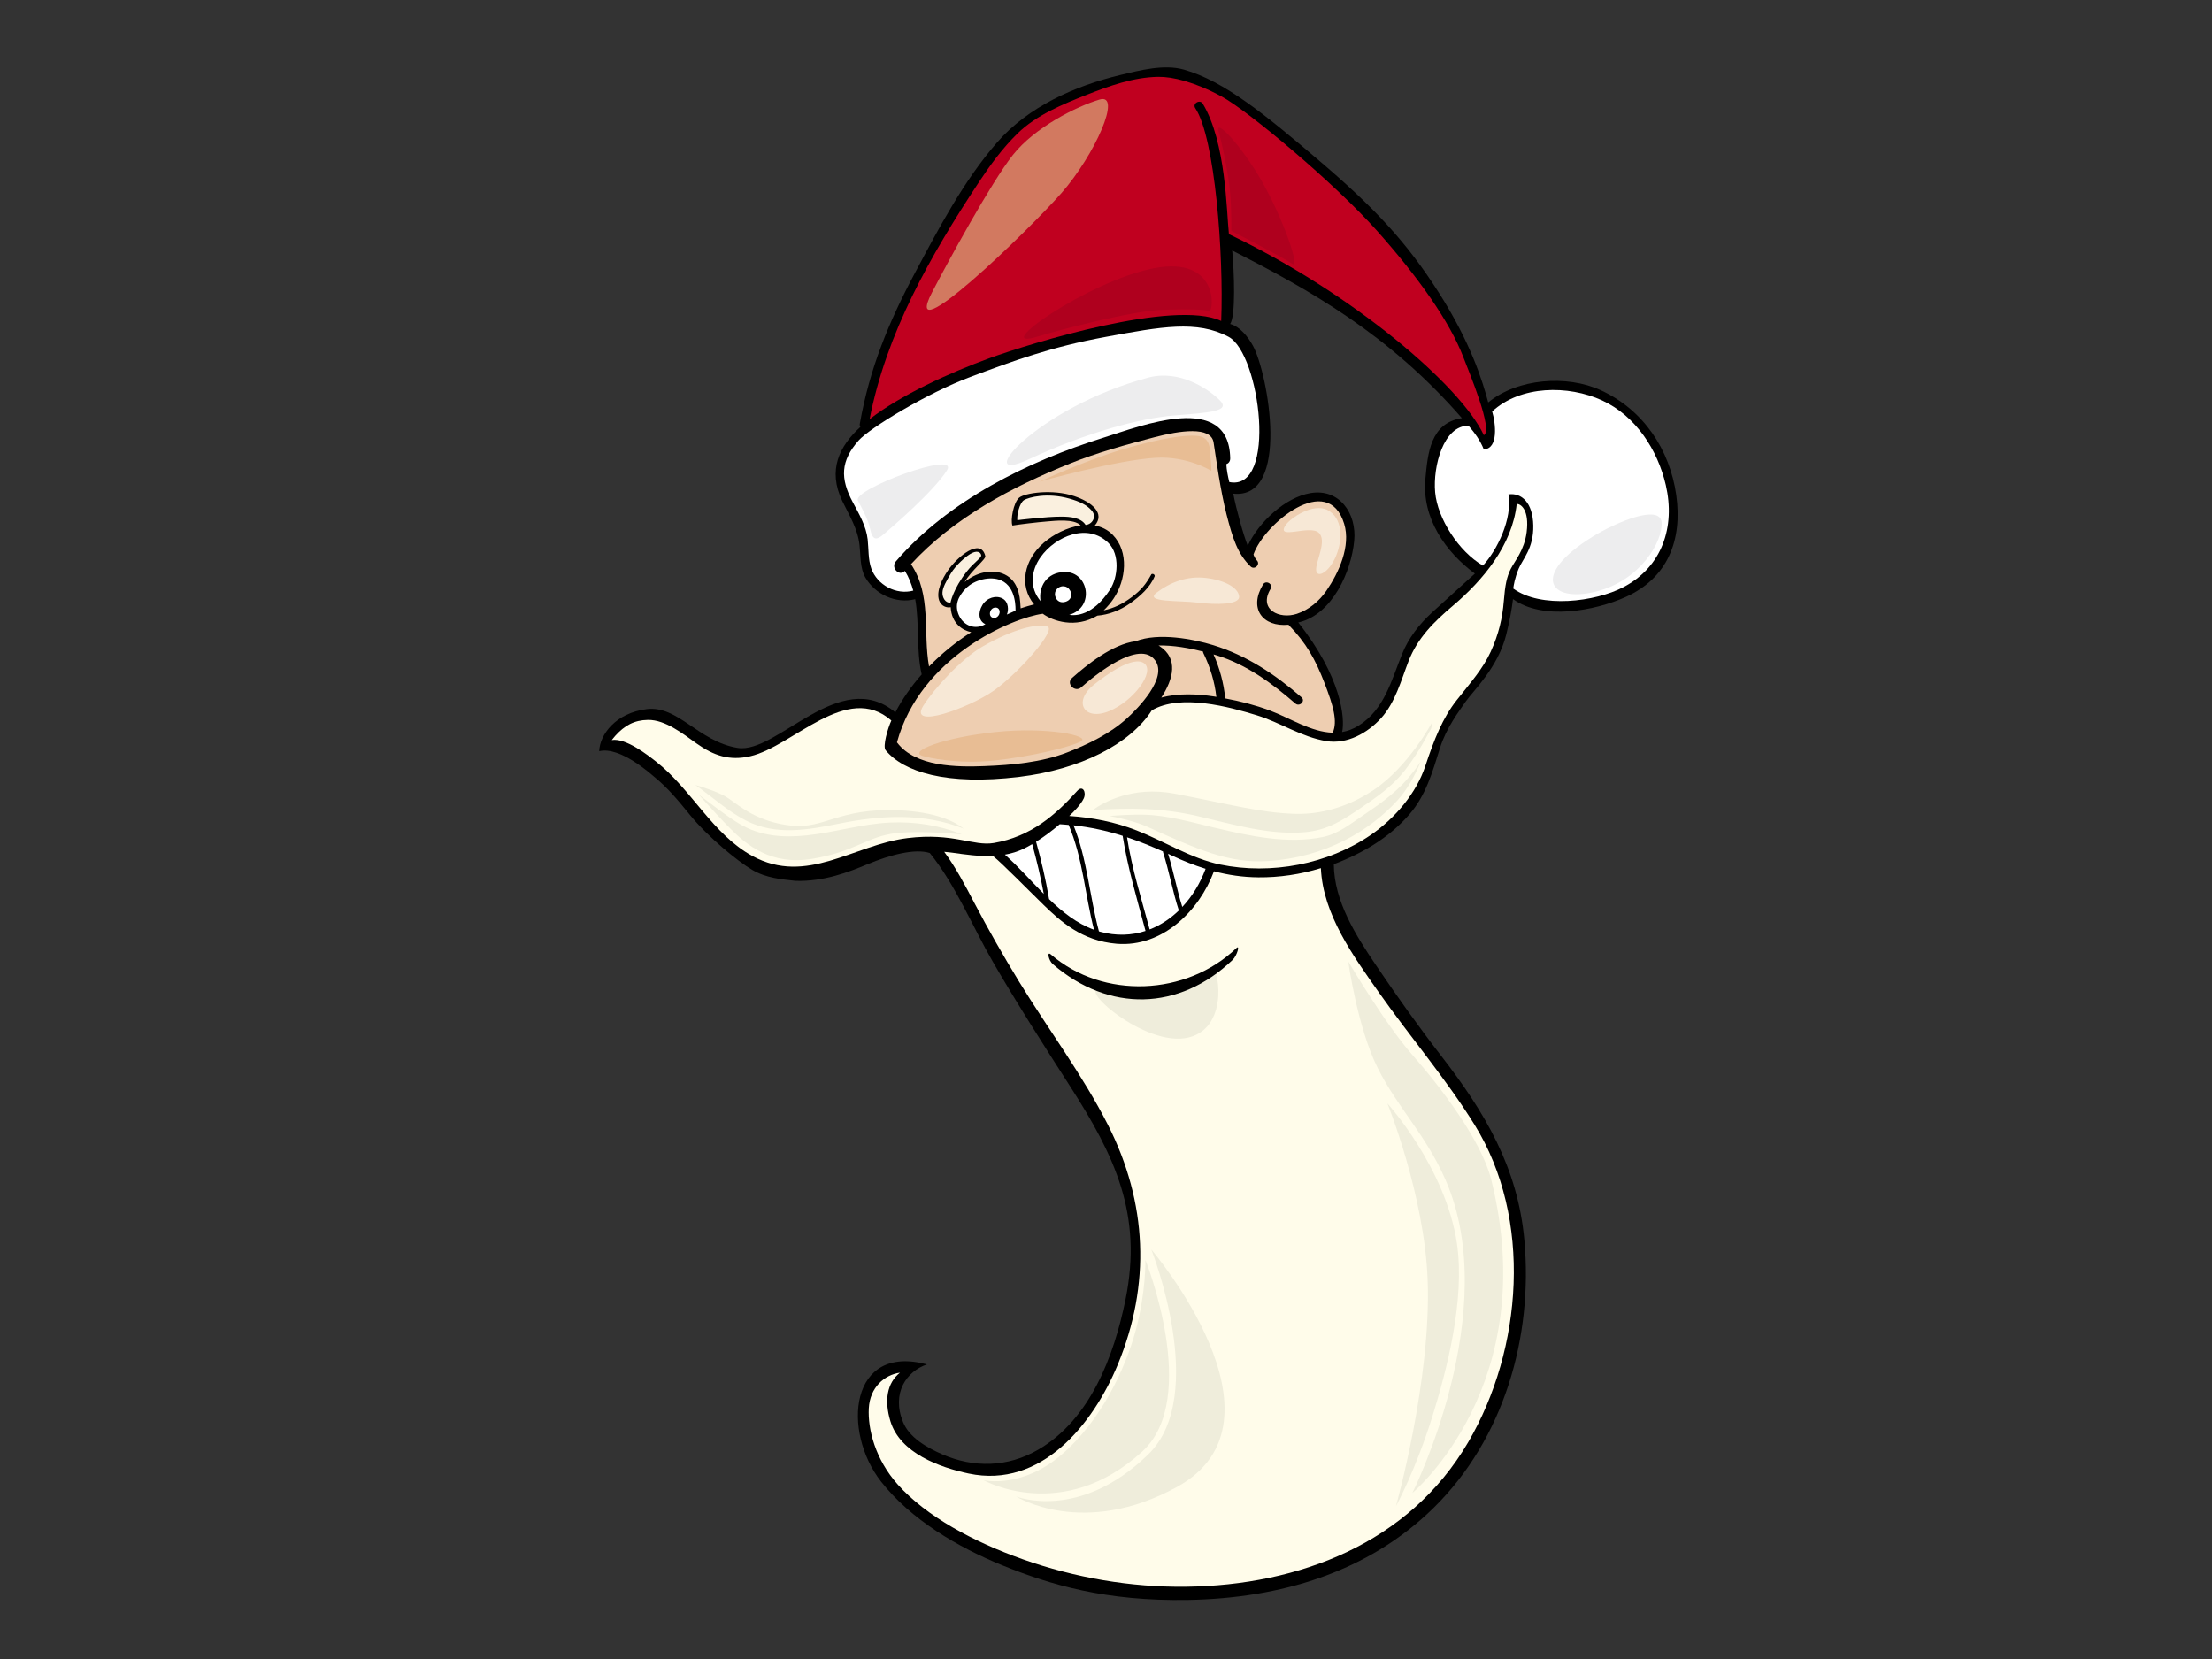 <?xml version="1.0" encoding="utf-8"?>
<!-- Generator: Adobe Illustrator 17.0.0, SVG Export Plug-In . SVG Version: 6.00 Build 0)  -->
<!DOCTYPE svg PUBLIC "-//W3C//DTD SVG 1.1//EN" "http://www.w3.org/Graphics/SVG/1.1/DTD/svg11.dtd">
<svg version="1.1" id="Layer_1" xmlns="http://www.w3.org/2000/svg" xmlns:xlink="http://www.w3.org/1999/xlink" x="0px" y="0px"
	 width="800px" height="600px" viewBox="0 0 800 600" enable-background="new 0 0 800 600" xml:space="preserve">
<rect x="0" y="0" width="800" height="600" fill="#333333" stroke="none"/>
<g>
	<path d="M310.956,153.285c-0.081,0.441,0.03,0.809,0.216,1.121c-7.573,6.909-11.951,15.587-6.548,26.789
		c2.559,5.3,5.58,9.987,6.245,15.992c0.414,3.714,0.141,8.304,2.098,11.672c3.527,6.101,11.091,9.621,18.022,7.83
		c1.594,8.812,0.312,18.316,2.35,27.224c-3.743,4.253-6.98,8.864-9.527,13.722c-20.048-16.757-42.877,15.22-57.076,12.853
		c-14.192-2.364-21.456-15.376-32.781-14.028c-11.325,1.355-17.069,9.296-17.237,15.211c7.546-1.858,18.837,8.412,19.748,9.152
		c5.082,4.112,8.924,8.816,13.045,13.878c6.518,8.019,17.324,16.818,22.472,19.859c5.151,3.045,10.818,3.47,15.67,4.009
		c10.303,0.354,19.389-3.218,26.065-6.002c8.112-3.38,17.204-5.799,22.55-4.061c9.173,11.22,15.559,26.806,22.742,39.23
		c8.444,14.609,18.741,30.734,27.866,44.918c16.353,25.442,26.425,46.542,20.183,77.33c-4.163,20.503-12.808,43.404-31.558,54.297
		c-11.127,6.467-23.383,6.623-34.684,1.711c-5.553-2.418-11.918-6.021-14.217-11.66c-4.279-10.515,1.262-18.391,8.658-20.878
		c-28.034-7.552-30.779,24.228-16.652,42.32c10.809,13.839,27.989,23.881,43.935,30.359c17.387,7.066,37.408,13.018,67.099,12.508
		c33.425-0.585,65.029-9.97,88.771-33.234c25.529-25.026,36.08-61.918,32.898-96.935c-2.391-26.254-14.255-46.161-30.069-66.593
		c-8.229-10.636-16.05-21.627-23.578-32.766c-7.267-10.746-15.178-23.18-15.271-36.566c-0.003-0.069,0.003,0.06,0,0
		c10.512-3.974,20.075-9.652,27.297-17.974c5.969-6.874,8.298-15.049,11.118-24.087c2.245-7.183,6.794-13.159,9.35-16.848
		c2.559-3.698,11.657-12.226,14.606-24.174c1.28-5.204,1.966-8.944,2.43-12.803c10.692,7.751,29.541,4.317,40.83-0.788
		c15.056-6.807,20.524-20.469,18.22-36.805c-2.328-16.527-11.903-30.869-27.261-37.923c-12.299-5.653-30.108-4.318-40.746,4.392
		c-2.11-7.902-6.323-21.599-17.911-39.777c-11.63-18.236-23.183-30.556-42.937-47.415c-19.76-16.86-34.51-28.978-49.185-33.166
		c-7.204-2.057-15.966,0.25-22.964,1.925c-16.545,3.962-33.335,11.449-44.648,24.426c-12.08,13.855-21.1,31.073-29.703,47.2
		C321.379,116.556,314.492,133.298,310.956,153.285z M445.646,90.594c27.92,14.227,56.629,30.241,83.075,60.624
		c-11.429,1.756-12.349,12.76-13.209,21.967c-1.325,14.227,7.318,26.455,17.896,34.267c0.039,0.03-10.258,9.215-15.625,14.177
		c-4.51,4.171-8.319,9.059-10.647,14.777c-3.914,9.608-6.401,20.15-15.745,26.008c-2.002,1.256-3.997,1.99-5.996,2.34
		c1.121-4.879-0.267-19.985-15.873-39.634c0.126-0.03,0.252-0.056,0.381-0.085c12.032-2.988,18.795-18.355,19.862-29.44
		c0.962-9.94-5.385-19.052-15.856-17.256c-9.068,1.555-18.639,10.443-22.649,19.018c-1.552-3.792-4.114-13.022-5.241-18.821
		c20.824,2.222,12.628-43.488,7.114-53.514c-1.756-3.192-4.678-6.923-8.235-7.859C446.956,114.357,446.374,98.471,445.646,90.594z"
		/>
	<path fill="#FFFFFF" d="M539.659,148.816c10.324-9.496,27.537-9.623,39.79-3.995c12.173,5.595,20.084,17.938,23.012,30.603
		c3.491,15.105-1.295,29.597-15.355,36.94c-10.21,5.334-29.871,7.764-39.826,0.476c0.204-1.311,0.543-3.728,1.978-7.205
		c1.435-3.47,5.439-7.307,5.274-15.587c-0.168-8.28-4.255-11.925-8.984-11.248c1.516,8.957-4.162,20.246-9.227,25.758
		c-8.759-5.079-16.434-17.044-17.279-26.507c-0.842-9.463,3.047-24.183,12.08-24.084c2.286,2.624,4.318,5.496,5.499,8.536
		C542.026,162.334,540.923,153.007,539.659,148.816z"/>
	<path fill="#C0001F" d="M353.983,65.948c4.192-6.347,8.639-12.427,14.103-17.752c6.704-6.536,16.182-10.46,24.747-13.839
		c8.361-3.294,17.099-6.437,26.071-6.572c5.164-0.078,13.174,1.845,22.916,7.114c9.751,5.268,41.097,31.611,56.11,48.471
		c15.016,16.859,26.401,32.962,31.333,45.864c2.14,5.601,10.857,26.304,7.393,28.16c-8.361-17.892-47.42-51.369-92.197-72.706
		c-0.914-8.651-1.055-33.193-9.44-47.162c-1.043-1.74-3.866-0.102-2.727,1.594c7.135,10.665,10.321,52.944,9.377,76.969
		c-16.967-7.958-69.128,8.112-83.617,13.382c-14.486,5.27-32.4,13.434-43.551,22.152C320.608,120.26,336.5,92.461,353.983,65.948z"
		/>
	<path fill="#FFFFFF" d="M315.106,205.593c-1.154-3.175-0.935-7.186-1.306-10.532c-0.534-4.783-3.162-9.282-5.388-13.44
		c-4.597-8.568-4.432-14.931,2.143-22.343c3.965-4.467,24.843-17.161,40.387-22.959c15.541-5.795,28.972-10.802,48.996-14.486
		c20.024-3.689,32.955-6.101,44.396-0.019c11.451,6.077,17.773,56.05,0.255,52.526c-0.492-2.018-0.977-4.428-1.07-6.463
		c0.8-0.303,1.417-1.005,1.403-2.12c-0.405-24.377-32.359-11.689-45.85-7.465c-27.291,8.536-56.155,22.769-75.085,44.75
		c-1.96,2.282,1.273,5.589,3.281,3.422c1.403,2.291,2.355,4.681,3.027,7.14C324.109,215.253,317.297,211.621,315.106,205.593z"/>
	<path fill="#EECEB1" d="M377.142,221.96c3.476,2.583,11.75,5.466,19.73,0.692c4.084-0.325,8.256-1.919,11.846-4.447
		c3.59-2.531,7.267-5.794,8.906-9.864c-0.018-0.619-0.65-0.96-1.187-0.685c-2.005,3.612-3.71,5.749-7.144,8.31
		c-3.431,2.561-6.467,3.998-10.12,4.766c1.321-1.269,2.55-2.712,3.596-4.279c4.447-6.656,5.622-16.873-0.297-22.977
		c-1.873-1.939-4.12-2.988-6.518-3.415c3.746-4.345-0.914-8.425-7.396-10.62c-7.935-2.685-17.983-1.157-20,0.572
		c-2.02,1.735-3.171,8.135-2.403,10.055c2.178-0.382,9.113-1.216,12.613-1.486c2.736-0.21,9.601-1.065,12.068,1.432
		c-4.96,0.71-9.943,3.34-13.306,6.239c-7.186,6.197-9.11,15.532-3.536,22.326c-1.627,0.412-3.255,0.895-4.879,1.437v-0.476
		c0-0.063-0.027-0.102-0.033-0.165c-0.18-4.579-1.214-9.447-5.703-11.62c-4.717-2.288-10.617-0.548-14.486,2.729
		c2.481-4.309,7.734-8.211,7.456-9.365c-1.657-6.876-10.111,0.25-13.521,5.19c-1.975,2.863-4.336,7.413-3.188,10.827
		c0.716,2.131,2.871,2.794,4.195,2.462c0.303,6.003,4.426,8.439,7.42,9.023c-5.517,3.535-10.701,7.729-15.262,12.437
		c-2.239-12.619,1.007-25.781-6.521-37.026c15.451-16.784,36.656-28.022,57.579-36.425c9.949-3.993,20.195-6.791,30.545-9.503
		c9.008-2.36,20.378-4.079,21.313,1.907c0.935,5.989,2.433,17.213,4.678,26.01c2.247,8.792,4.052,14.351,8.708,18.848
		c1.465,1.42,3.701-0.815,2.236-2.232c-0.519-0.502-1.238-1.981-1.175-2.149c3.884-11.091,26.94-30.117,32.778-11.058
		c2.475,8.09-1.948,17.7-6.422,24.206c-2.604,3.777-6.293,6.887-10.65,8.349c-6.281,2.111-14.052-1.509-9.541-9.004
		c1.052-1.752-1.684-3.338-2.733-1.597c-5.268,8.764-0.105,15.427,9.206,14.562c6.416,6.551,9.778,12.651,12.958,20.886
		c3.179,8.232,4.927,14.028,3.039,18.163c-7.8-0.213-15.505-5.343-22.787-8.055c-5.205-1.933-10.609-3.332-16.072-4.348
		c-0.551-5.562-1.996-10.833-4.234-15.915c0.449,0.129,0.89,0.261,1.292,0.387c10.659,3.279,19.979,10.147,28.289,17.363
		c1.531,1.331,3.776-0.896,2.236-2.235c-9.515-8.265-19.775-15.127-31.897-18.858c-7.315-2.252-19.829-4.635-28.07-1.437
		c-8.499,1.076-17.776,8.647-23.044,13.316c-2.293,2.038,1.073,5.379,3.35,3.356c4.753-4.213,21.121-17.694,26.8-9.628
		c4.447,6.326-6.365,17.303-10.294,20.872c-6.092,5.526-13.974,9.338-21.558,12.295c-9.329,3.632-20.066,4.576-29.961,4.963
		c-9.895,0.392-24.87,0.297-31.54-8.457c-0.033-0.042-0.072-0.075-0.105-0.114C332.895,237.342,366.194,223.431,377.142,221.96z"/>
	<path fill="#FFFFFF" d="M355.271,218.852c-1.657,2.736-1.319,5.832,1.121,6.88c-3.62,2.179-7.767,0.634-9.505-3.012
		c-1.741-3.644-0.563-6.849,2.421-9.916c2.981-3.067,8.816-4.615,12.76-2.899c5.717,2.486,5.169,10.785,5.22,10.937
		c-0.345,0.13-2.808,1.272-3.149,1.407c0.662-1.407,0.746-4.557-1.576-5.799C360.246,215.208,356.932,216.121,355.271,218.852z"/>
	<path fill="#FFFFFF" d="M359.796,223.464c-1.397,0.175-2.181-1.041-1.588-2.484c0.59-1.443,2.347-1.578,2.988-0.746
		C362.068,221.371,361.196,223.287,359.796,223.464z"/>
	<path fill="#FFFFFF" d="M376.41,201.395c5.421-7.55,17.033-12.386,24.486-5.006c4.213,4.171,3.404,12.481,0.56,16.837
		c-6.281,9.63-12.547,9.467-14.768,9.137c9.386-2.688,7.015-15.583-1.549-15.501c-6.794,0.061-9.628,5.626-8.813,10.528
		C372.269,212.59,372.799,206.425,376.41,201.395z"/>
	<path fill="#FAF0DF" d="M383.968,186.85c-5.532-0.033-15.993,1.272-16.038,1.286c-0.246-1.648,0.752-6.236,2.415-7.261
		c1.669-1.023,8.403-2.819,16.401-0.553c3.683,1.049,6.326,2.258,8.142,4.405c1.813,2.143,0.165,4.949-2.269,5.117
		C390.923,187.156,386.866,186.867,383.968,186.85z"/>
	<path fill="#FFFFFF" d="M385.385,217.632c-2.859,0.895-4.249-1.798-3.755-3.509c0.488-1.713,2.691-2.775,4.408-1.635
		C387.75,213.633,388.241,216.736,385.385,217.632z"/>
	<path fill="#FAF0DF" d="M343.755,217.942c-1.813,0.25-2.982-1.825-2.901-3.648c0.084-1.822,1.324-4.061,3.066-6.96
		c1.741-2.902,5.553-6.38,7.707-7.372c2.152-0.996,3.143,0,3.23,0.906c0.081,0.914-2.736,2.657-5.139,5.724
		C344.609,213.113,343.791,217.916,343.755,217.942z"/>
	<path fill="#EECEB1" d="M419.404,233.701c-0.129-0.09-0.264-0.162-0.399-0.24c5.31-0.149,11.295,0.972,16.066,2.173
		c0.018,0.193,0.057,0.396,0.156,0.599c2.445,5.029,4.052,10.267,4.687,15.799c-0.294-0.048-0.581-0.108-0.878-0.15
		c-5.934-0.899-12.961-1.25-19.041,0.419C424.421,245.502,426.206,238.19,419.404,233.701z"/>
	<path fill="#FFFCEA" d="M272.068,309.556c-14.384-7.872-21.99-24.064-34.753-34.081c-2.856-2.242-10.989-8.688-16.057-7.819
		c0.384-0.44,0.749-0.977,1.262-1.543c3.359-3.704,6.815-5.676,11.819-5.745c6.296-0.081,12.688,5.035,17.564,8.505
		c6.17,4.387,11.927,6.377,19.439,4.63c15.526-3.611,34.975-27,51.028-12.916c-1.282,2.799-3.221,9.344-2.061,10.746
		c6.425,7.773,21.801,12.847,48.331,9.634c22.074-2.673,40.054-11.831,47.917-24.049c10.318-6.113,28.082-1.273,37.989,1.78
		c8.592,2.649,16.149,7.848,25.1,9.326c7.572,1.244,14.945-2.901,19.862-8.313c5.095-5.601,7.243-13.683,9.91-20.582
		c3.23-8.362,9.203-14.273,15.919-19.952c11.04-9.336,21.573-21.962,23.203-36.905c1.435-0.121,4.621,2.087,3.593,10.183
		c-0.839,6.591-4.312,10.424-5.751,13.299c-1.438,2.877-2.038,5.754-2.517,11.742c-0.48,5.989-1.831,11.869-4.711,18.174
		c-2.829,6.194-7.267,11.16-12.334,17.579c-5.073,6.422-8.136,14.172-11.336,23.815c-3.201,9.643-10.713,18.724-19.742,24.921
		c-15.463,10.609-36.125,14.468-54.39,10.698c-10.653-2.206-20.246-8.427-30.315-12.364c-7.917-3.096-15.981-4.636-24.292-5.217
		c-0.003-0.009-0.012-0.021-0.015-0.03c1.441-1.285,4.219-4.136,5.232-6.332c1.01-2.193-0.362-4.924-2.364-2.703
		c-7.773,8.619-16.727,16.56-30.168,18.843c-7.399,1.256-14.615-3.803-31.178-1.774
		C308.799,305.487,291.774,320.339,272.068,309.556z"/>
	<path fill="#FFFCEA" d="M322.038,514.034c3.524,11.531,17.792,16.668,28.316,18.894c26.188,5.526,44.959-17.791,53.899-39.395
		c11.978-28.939,10.665-58.627-3.476-86.56c-9.203-18.169-21.723-34.786-32.338-52.152c-5.655-9.254-11.013-18.675-16.056-28.271
		c-3.341-6.362-6.641-12.727-10.893-18.472c0.926,0.09,1.843,0.162,2.793,0.297c4.897,0.695,9.907,1.411,14.816,1.196
		c3.476,2.775,12.247,11.783,18.331,17.699c6.086,5.915,13.86,13.015,26.416,14.052c16.566,1.366,29.904-11.993,35.187-26.17
		c0.006-0.018,0-0.03,0.006-0.048c5.166,1.367,10.473,2.152,16.08,2.203c7.522,0.069,15.217-1.07,22.595-3.332
		c0.716,16.734,11.783,31.888,21.052,45.064c11.271,16.008,24.187,31.082,34.51,47.711c21.082,33.968,17.39,81.241-2.307,114.879
		c-21.421,36.584-61.283,51.75-102.053,52.239c-20.021,0.243-40.099-3.239-58.957-9.91c-17.92-6.344-34.896-15.493-45.223-27.006
		c-8.181-9.128-10.926-20.06-10.524-27.606c0.396-7.552,5.622-12.119,11.267-12.892
		C320.743,500.195,319.773,506.605,322.038,514.034z"/>
	<path fill="#FFFFFF" d="M426.341,329.281c-3.09,2.981-6.647,5.352-10.555,6.868c-2.937-10.959-6.419-21.888-8.181-33.335
		c4.33,1.444,8.634,3.176,13.003,5.142c-0.009,0.099-0.003,0.207,0.036,0.324C422.862,315.193,424.085,322.379,426.341,329.281z"/>
	<path fill="#FFFFFF" d="M422.452,308.795c0.423,0.198,0.842,0.384,1.262,0.584c4.094,1.933,8.175,3.56,12.325,4.846
		c-0.018,0.03-0.039,0.051-0.057,0.087c-1.924,5.166-4.798,9.865-8.391,13.695C425.607,321.681,424.402,315.136,422.452,308.795z"/>
	<path fill="#FFFFFF" d="M414.292,336.677c-5.046,1.642-10.623,1.888-16.485,0.273c-0.126-0.033-0.24-0.081-0.365-0.117
		c-3.404-12.73-4.21-26.107-9.194-38.34c6.167,0.662,12.008,1.972,17.77,3.788C407.849,313.92,411.283,325.367,414.292,336.677z"/>
	<path fill="#FFFFFF" d="M395.655,336.248c-6.122-2.215-11.358-6.353-16.242-11.067c-1.178-7-2.799-13.902-4.699-20.746
		c3.021-1.891,5.838-4.046,8.556-6.344c1.091,0.051,2.158,0.165,3.231,0.255C391.625,310.386,392.428,323.632,395.655,336.248z"/>
	<path fill="#FFFFFF" d="M377.495,323.29c-4.768-4.804-9.275-9.976-14.06-14.189c2.313-0.408,4.591-1.085,6.808-2.155
		c1.058-0.509,2.065-1.073,3.066-1.651C374.948,311.238,376.386,317.228,377.495,323.29z"/>
	<path fill="#D27960" d="M337.06,105.785c5.43-10.473,21.307-39.691,29.245-49.72c7.938-10.03,22.985-17.547,31.34-20.055
		c8.355-2.508-1.672,20.055-13.788,33.843C371.735,83.639,325.361,128.347,337.06,105.785z"/>
	<path fill="#AF001E" d="M375.499,121.661c7.836-2.436,33.845-9.191,44.708-9.612c10.86-0.413,15.46,0,17.129,0.421
		c1.669,0.418,3.761-20.059-20.057-15.459C393.464,101.606,356.695,127.512,375.499,121.661z"/>
	<path fill="#AF001E" d="M456.476,65.758c-7.603-13.398-17.405-23.523-15.715-18.076c1.088,3.514,3.455,14.775,4.082,21.531
		c0.632,6.757,0.474,14.299,0.474,14.299s16.817,8.49,22.16,11.948C470.213,97.228,464.442,79.793,456.476,65.758z"/>
	<path fill="#EDEDEE" d="M575.985,194.098c8.445-5.234,24.336-11.87,24.941-5.234c0.602,6.641-7.441,21.124-23.935,25.147
		C560.492,218.031,553.252,208.176,575.985,194.098z"/>
	<path fill="#EDEDEE" d="M415.263,136.569c11.408-3.051,21.927,4.222,25.949,8.247c4.025,4.02-4.222,4.42-16.491,5.43
		c-12.275,1.005-31.582,6.035-52.703,15.888C350.896,175.993,374.633,147.428,415.263,136.569z"/>
	<path fill="#EDEDEE" d="M310.261,181.022c0.851,1.696,3.623,6.437,4.429,10.259c0.806,3.819,2.011,4.425,4.828,2.012
		c2.814-2.417,18.103-15.49,22.928-23.134C347.276,162.515,308.253,176.999,310.261,181.022z"/>
	<path fill="#EFEDDB" d="M433.222,295.172c12.445,2.901,25.993,6.97,38.912,5.778c7.959-0.737,13.345-4.225,19.784-8.592
		c5.778-3.923,11.543-7.89,15.91-13.428c3.803-4.831,6.919-10.075,9.766-15.478c0.357-1.567,0.518-2.511,0.518-2.511
		s-8.561,16.263-21.399,24.825c-6.299,4.195-16.263,8.981-28.673,8.556c-12.409-0.429-23.107-3.422-43.221-7.276
		c-15.517-2.97-26.206,3.452-29.628,5.927C408.223,292.122,420.144,292.119,433.222,295.172z"/>
	<path fill="#EFEDDB" d="M508.415,282.388c-4.456,4.891-9.665,8.61-15.139,12.29c-4.654,3.135-9.182,6.877-14.813,8.034
		c-12.769,2.628-26.329-0.336-38.801-3.267c-8.511-2.002-17.417-4.654-26.212-4.801c-4.063-0.066-8.106,0.159-12.146,0.464
		c4.357,0.857,9.781,2.161,13.674,3.923c17.974,8.127,29.404,13.237,43.219,12.406c21.4-1.285,37.234-11.127,47.075-21.822
		c3.782-4.114,6.554-9.305,8.532-14.136C512.164,277.902,510.387,280.222,508.415,282.388z"/>
	<path fill="#EFEDDB" d="M321.882,297.489c-10.231,0.47-19.952,3.563-30.087,4.63c-8.676,0.908-16.97,0.306-24.57-4.297
		c-5.106-3.099-9.709-6.907-14.525-10.42c3.368,3.74,8.28,9.122,11.639,12.481c5.568,5.565,14.552,13.269,29.529,10.701
		c14.978-2.568,18.828-7.276,28.247-8.99c7.156-1.298,19.985-0.375,25.736,0.144C339.655,298.43,330.729,297.087,321.882,297.489z"
		/>
	<path fill="#EFEDDB" d="M269.73,296.73c10.806,5.55,22.341,3.443,33.764,1.139c15.178-3.066,30.602-3.902,45.02,1.81
		c-3.108-2.472-9.958-6.086-23.833-6.644c-21.397-0.854-26.533,6.851-38.517,5.565c-11.978-1.283-18.4-6.847-22.682-9.841
		c-2.931-2.056-8.69-3.914-12.017-4.873C257.552,288.175,263.105,293.326,269.73,296.73z"/>
	<path fill="#EFEDDB" d="M398.718,358.082c7.893,1.897,15.832,3,25.673,0.431c5.523-1.444,11.556-4.279,13.695-7.704
		c2.14-3.422,7.276,20.542-8.133,24.393C413.929,379.209,388.016,355.517,398.718,358.082z"/>
	<path d="M447.145,342.907c-18.073,17.312-48.139,18.616-67.096,2.274c-1.534-1.324-0.821,2.188,0.728,3.521
		c20.27,17.474,45.694,16.976,65.062-1.582C447.312,345.712,448.613,341.495,447.145,342.907z"/>
	<path fill="#F7E8D6" d="M333.908,255.268c3.779-6.035,13.788-17.042,21.456-21.453c11.145-6.405,19.781-8.358,23.404-7.244
		c3.617,1.115-10.59,16.999-19.224,23.124C350.905,255.826,328.337,264.183,333.908,255.268z"/>
	<path fill="#F7E8D6" d="M395.484,247.746c4.432-3.614,14.492-10.866,18.388-7.8c3.899,3.062-3.896,13.65-12.814,17.273
		C392.14,260.842,387.962,253.878,395.484,247.746z"/>
	<path fill="#F7E8D6" d="M418.334,214.311c4.663-3.568,10.863-6.128,17.827-5.292c6.967,0.835,11.702,3.622,11.984,6.686
		c0.276,3.067-8.361,3.067-15.049,2.231C426.41,217.098,413.593,217.932,418.334,214.311z"/>
	<path fill="#F7E8D6" d="M464.858,190.072c1.681-2.662,10.03-8.356,15.325-5.572c5.292,2.788,5.574,10.309,3.066,16.438
		c-2.511,6.131-6.967,8.36-7.243,5.292c-0.279-3.063,4.178-10.863,0.833-13.647C473.495,189.794,461.517,195.367,464.858,190.072z"
		/>
	<path fill="#E8BD94" d="M375.985,174.192c0,0,16.155-7.522,30.09-11.702c13.928-4.182,25.352-5.851,28.694-4.457
		c3.347,1.393,2.784,5.571,3.066,7.8c0.282,2.228,0.282,4.461,0.282,4.461s-8.577-5.401-20.063-4.741
		C403.566,166.389,375.985,174.192,375.985,174.192z"/>
	<path fill="#E8BD94" d="M333.629,273.377c2.026,0.641,12.544,3.069,25.915,1.675c13.374-1.393,28.136-5.017,31.484-6.967
		c3.338-1.948-12.26-5.292-30.929-3.341C341.432,266.692,328.337,271.708,333.629,273.377z"/>
	<path fill="#EFEDDB" d="M355.691,535.326c0,0,13.635,3.206,28.076-9.092c14.438-12.302,23.264-31.286,27.006-45.187
		c3.743-13.902,3.479-25.4,3.479-25.4s19.94,49.988-1.073,69.248C384.303,551.361,355.691,535.326,355.691,535.326z"/>
	<path fill="#EFEDDB" d="M367.459,541.205c0,0,22.802,9.197,47.857-15.241c21.924-21.391,1.073-74.061,1.073-74.061
		s52.775,61.891,9.356,85.826C391.792,556.443,367.459,541.205,367.459,541.205z"/>
	<path fill="#EFEDDB" d="M487.609,347.722c0,0,13.257,22.535,23.2,33.803c9.943,11.274,24.942,30.839,28.502,45.073
		c18.562,74.238-28.502,113.347-28.502,113.347s32.958-65.553,11.936-113.347c-7.294-16.572-17.24-25.85-24.525-40.432
		C490.926,371.582,487.609,347.722,487.609,347.722z"/>
	<path fill="#EFEDDB" d="M501.763,399.041c0,0,21.196,23.398,25.172,50.776c2.949,20.333-3.692,45.724-8.834,62.263
		c-6.182,19.865-13.245,32.673-13.245,32.673s12.805-45.481,11.48-81.687C515.206,432.173,501.763,399.041,501.763,399.041z"/>
</g>
</svg>
